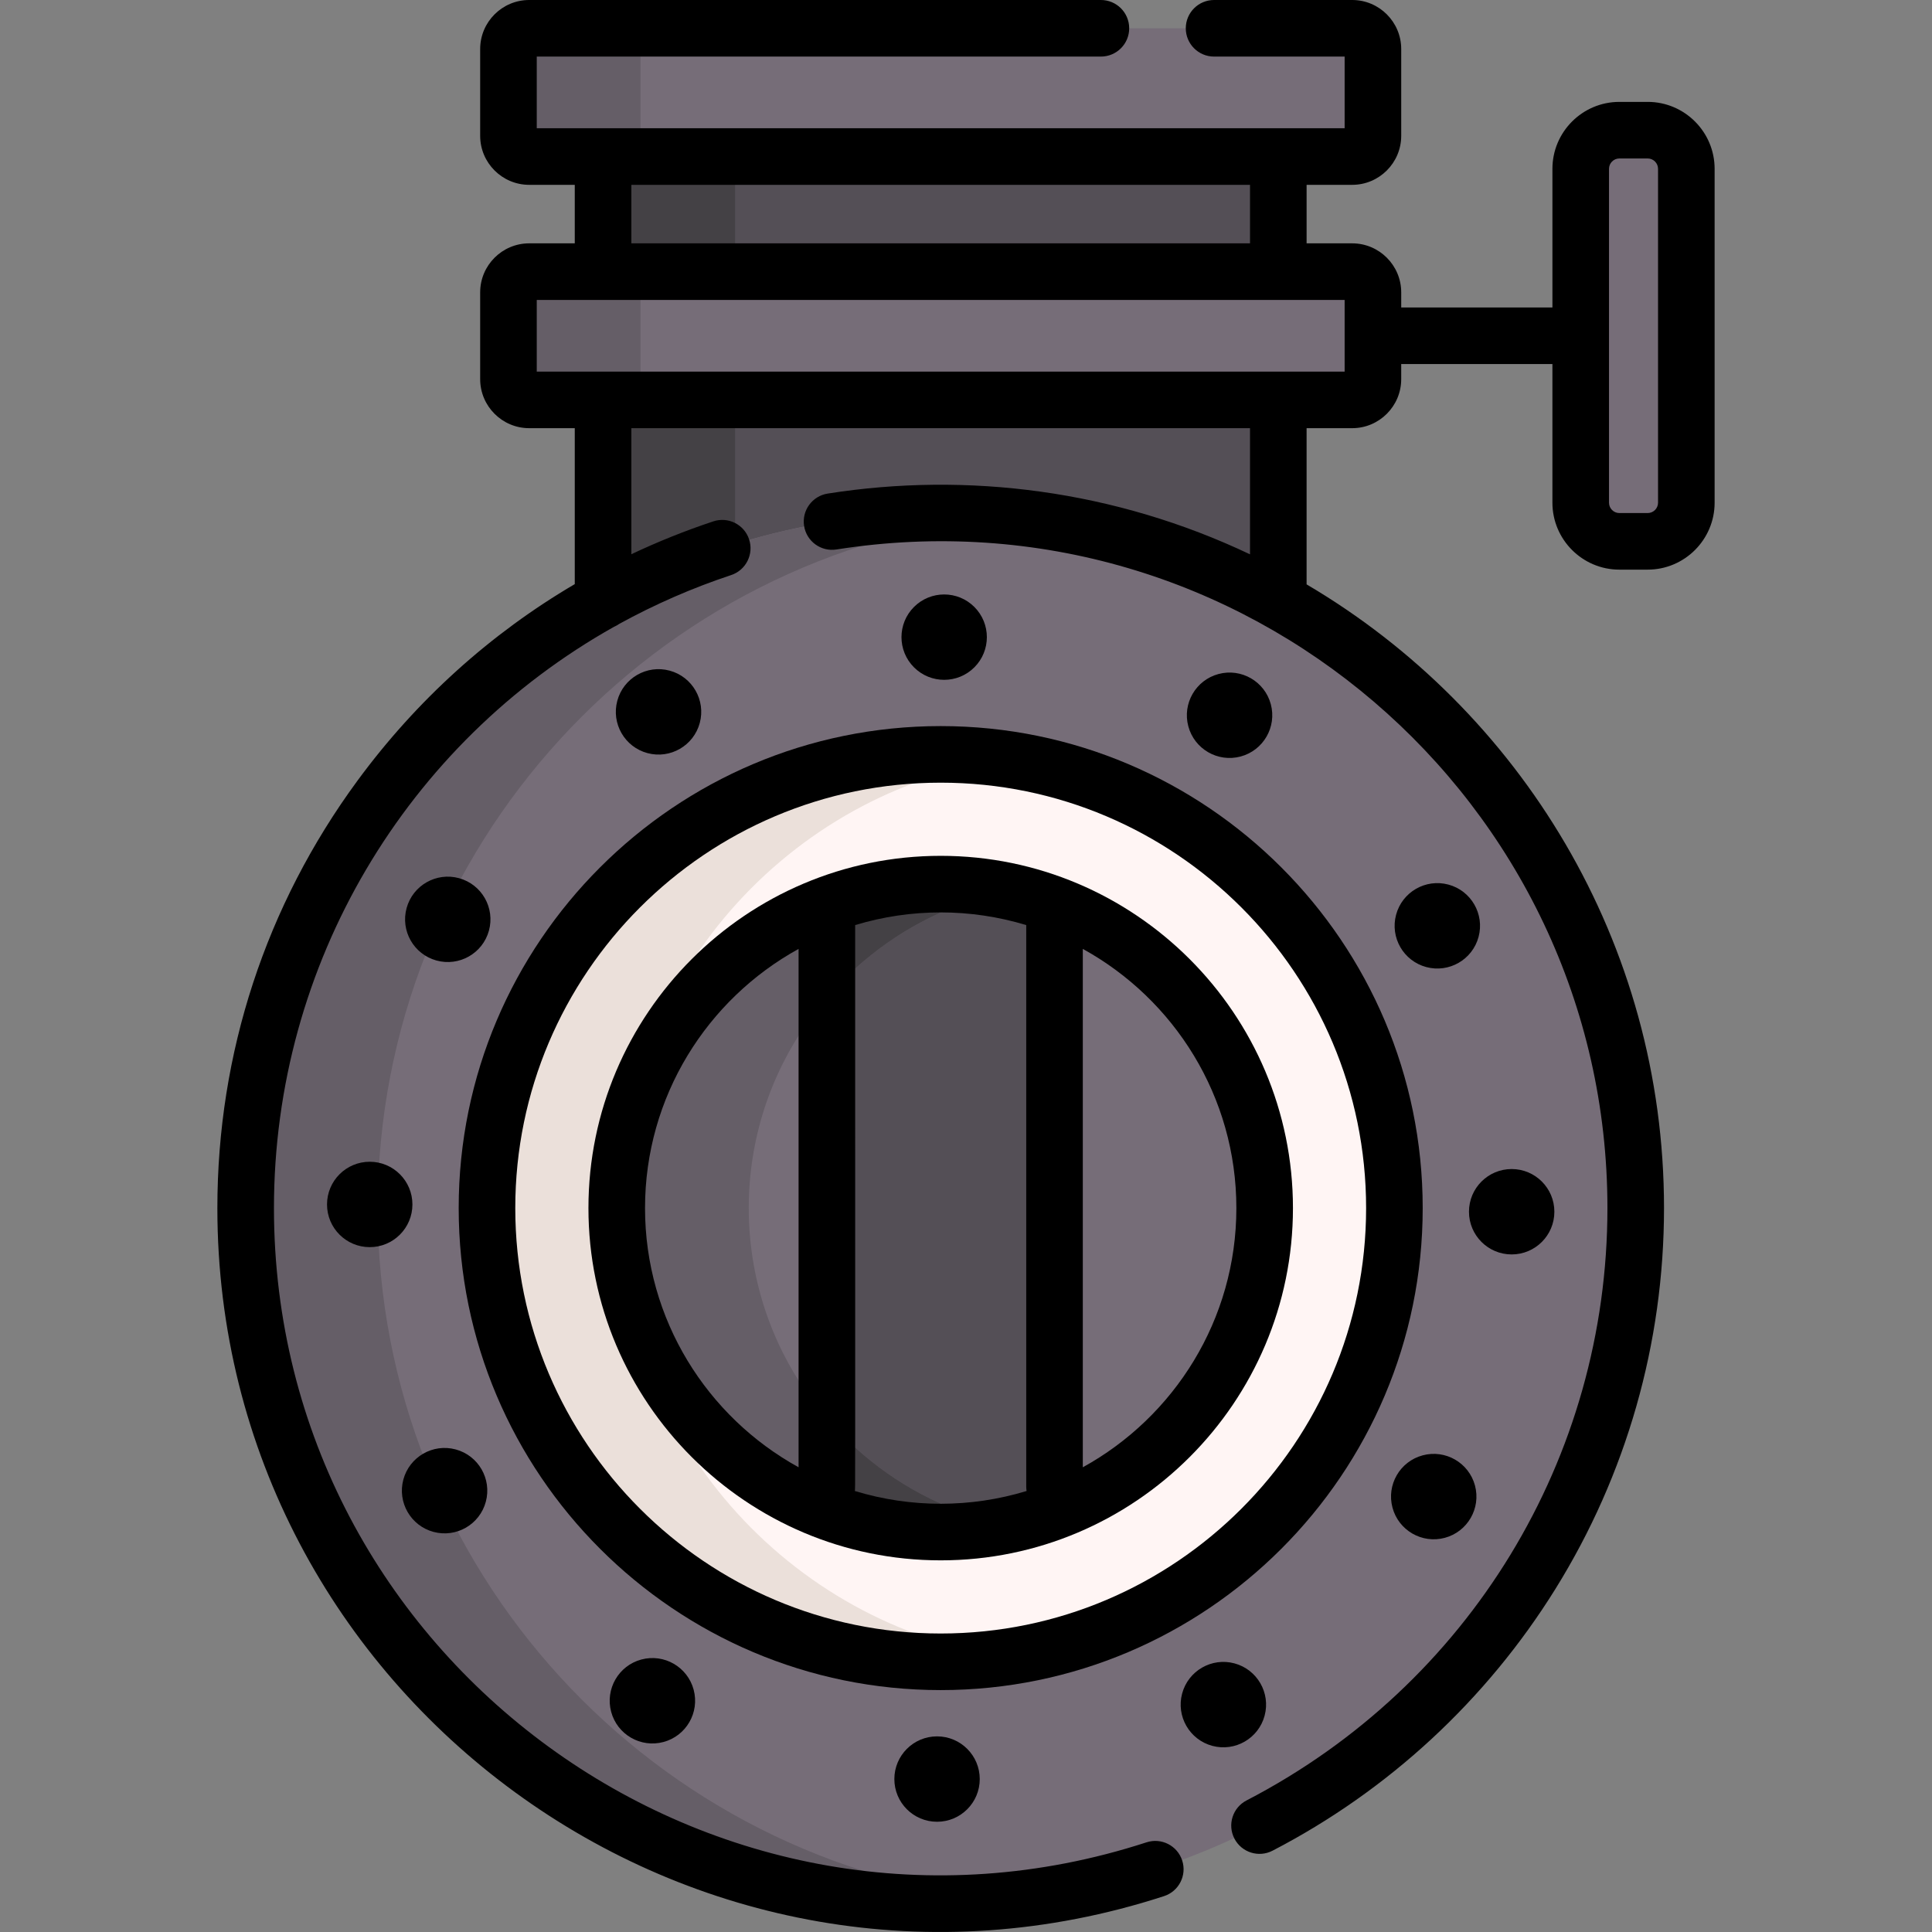 <svg id="Layer_1" enable-background="new 0 0 512 512" height="512" viewBox="0 0 512 512" width="512" xmlns="http://www.w3.org/2000/svg"><rect x="0" y="0" width="512" height="512" fill="#808080" stroke="none"/><g><path d="m159.823 24.492h178.942v149.961h-178.942z" fill="#544f56"/><path d="m418.906 44.745v88.471c0 5.659 4.588 10.247 10.247 10.247h7.498c5.659 0 10.247-4.588 10.247-10.247v-88.471c0-5.659-4.588-10.247-10.247-10.247h-7.498c-5.66.001-10.247 4.588-10.247 10.247z" fill="#766d78"/><path d="m159.819 24.493h34.989v149.965h-34.989z" fill="#444145"/><path d="m358.342 105.976h-218.096c-3.037 0-5.498-2.462-5.498-5.498v-22.993c0-3.037 2.462-5.498 5.498-5.498h218.096c3.037 0 5.498 2.462 5.498 5.498v22.993c0 3.036-2.461 5.498-5.498 5.498z" fill="#766d78"/><path d="m358.342 41.487h-218.096c-3.037 0-5.498-2.462-5.498-5.498v-22.993c0-3.037 2.462-5.498 5.498-5.498h218.096c3.037 0 5.498 2.462 5.498 5.498v22.993c0 3.036-2.461 5.498-5.498 5.498z" fill="#766d78"/><path d="m175.235 105.978h-34.989c-3.039 0-5.498-2.459-5.498-5.498v-22.993c0-3.039 2.459-5.498 5.498-5.498h34.989c-3.039 0-5.498 2.459-5.498 5.498v22.993c-.001 3.039 2.458 5.498 5.498 5.498z" fill="#655e67"/><path d="m175.235 41.487h-34.989c-3.039 0-5.498-2.459-5.498-5.498v-22.993c0-3.039 2.459-5.498 5.498-5.498h34.989c-3.039 0-5.498 2.459-5.498 5.498v22.993c-.001 3.039 2.458 5.498 5.498 5.498z" fill="#655e67"/><circle cx="249.294" cy="320.156" fill="#766d78" r="184.191"/><circle cx="249.294" cy="320.156" fill="#fff5f4" r="120.239"/><path d="m335.146 320.153c0 36.729-23.183 68.149-55.683 80.376-9.387 3.539-19.554 5.478-30.171 5.478-10.607 0-20.774-1.929-30.161-5.478-32.5-12.226-55.693-43.637-55.693-80.376 0-36.729 23.193-68.149 55.693-80.376 9.387-3.549 19.554-5.478 30.161-5.478 10.617 0 20.784 1.939 30.171 5.478 32.5 12.237 55.683 43.647 55.683 80.376z" fill="#766d78"/><path d="m266.787 503.517c-5.758.55-11.597.83-17.495.83-101.559 0-184.184-82.625-184.184-184.194 0-101.559 82.625-184.184 184.184-184.184 5.898 0 11.736.28 17.495.83-93.382 8.837-166.689 87.693-166.689 183.354-.001 95.671 73.307 174.527 166.689 183.364z" fill="#655e67"/><path d="m266.787 439.117c-5.708.85-11.557 1.28-17.495 1.28-66.3 0-120.234-53.944-120.234-120.243s53.934-120.234 120.234-120.234c5.938 0 11.786.43 17.495 1.28-58.042 8.487-102.739 58.592-102.739 118.954s44.696 110.475 102.739 118.963z" fill="#ebe0da"/><path d="m254.121 400.528c4.089 1.54 8.317 2.789 12.666 3.679-5.648 1.18-11.497 1.799-17.495 1.799-10.607 0-20.774-1.929-30.161-5.478-32.5-12.226-55.693-43.637-55.693-80.376 0-36.729 23.193-68.149 55.693-80.376 9.387-3.549 19.554-5.478 30.161-5.478 5.998 0 11.846.62 17.495 1.799-4.349.89-8.577 2.139-12.666 3.679-32.5 12.226-55.693 43.647-55.693 80.376-.001 36.74 23.192 68.15 55.693 80.376z" fill="#655e67"/><path d="m279.463 239.777v160.751c-9.387 3.539-19.554 5.478-30.171 5.478-10.607 0-20.774-1.929-30.161-5.478v-160.751c9.387-3.549 19.554-5.478 30.161-5.478 10.617 0 20.784 1.939 30.171 5.478z" fill="#544f56"/><g fill="#444145"><path d="m254.121 400.528c4.089 1.54 8.317 2.789 12.666 3.679-5.646 1.216-11.906 1.799-17.495 1.799-10.607 0-20.774-1.929-30.161-5.478v-24.533c9.337 10.878 21.334 19.405 34.99 24.533z"/><path d="m219.131 264.31v-24.533c9.387-3.549 19.554-5.478 30.161-5.478 5.634 0 11.857.585 17.495 1.799-4.349.89-8.577 2.139-12.666 3.679-13.656 5.129-25.653 13.656-34.99 24.533z"/><path d="m254.121 400.528c4.089 1.54 8.317 2.789 12.666 3.679-5.646 1.216-11.906 1.799-17.495 1.799-10.607 0-20.774-1.929-30.161-5.478v-24.533c9.337 10.878 21.334 19.405 34.99 24.533z"/><path d="m219.131 264.31v-24.533c9.387-3.549 19.554-5.478 30.161-5.478 5.634 0 11.857.585 17.495 1.799-4.349.89-8.577 2.139-12.666 3.679-13.656 5.129-25.653 13.656-34.99 24.533z"/></g><g><ellipse cx="250.26" cy="168.842" rx="11.315" ry="11.315" transform="matrix(.707 -.707 .707 .707 -46.09 226.413)"/><ellipse cx="174.473" cy="188.631" rx="11.315" ry="11.315" transform="matrix(.259 -.966 .966 .259 -52.888 308.338)"/><ellipse cx="118.735" cy="243.663" rx="11.315" ry="11.315" transform="matrix(.265 -.964 .964 .265 -147.692 293.527)"/><circle cx="97.98" cy="319.191" r="11.315"/><ellipse cx="117.769" cy="394.977" rx="11.315" ry="11.315" transform="matrix(.259 -.966 .966 .259 -294.23 406.506)"/><ellipse cx="172.8" cy="450.716" rx="11.315" ry="11.315" transform="matrix(.966 -.259 .259 .966 -110.766 60.082)"/><circle cx="248.328" cy="471.471" r="11.315"/><ellipse cx="324.115" cy="451.681" rx="11.315" ry="11.315" transform="matrix(.259 -.966 .966 .259 -196.063 647.849)"/><ellipse cx="379.853" cy="396.65" rx="11.315" ry="11.315" transform="matrix(.966 -.259 .259 .966 -89.717 111.829)"/><circle cx="400.608" cy="321.122" r="11.315"/><ellipse cx="380.819" cy="245.336" rx="11.315" ry="11.315" transform="matrix(.259 -.966 .966 .259 45.28 549.681)"/><ellipse cx="325.788" cy="189.597" rx="11.315" ry="11.315" transform="matrix(.966 -.259 .259 .966 -37.97 90.78)"/><path d="m377.03 320.157c0-70.435-57.302-127.737-127.736-127.737s-127.736 57.302-127.736 127.737c0 70.434 57.302 127.736 127.736 127.736s127.736-57.302 127.736-127.736zm-127.736 112.74c-62.165 0-112.741-50.576-112.741-112.74 0-62.166 50.575-112.741 112.741-112.741s112.741 50.575 112.741 112.741c0 62.165-50.576 112.74-112.741 112.74z"/><path d="m249.294 226.805c-51.474 0-93.351 41.877-93.351 93.352 0 51.474 41.877 93.351 93.351 93.351s93.351-41.877 93.351-93.351c0-51.475-41.877-93.352-93.351-93.352zm-78.355 93.352c0-29.562 16.46-55.346 40.693-68.687v137.373c-24.233-13.341-40.693-39.124-40.693-68.686zm55.592 74.972c.149-.974.096 7.587.096-149.973 14.768-4.472 30.543-4.479 45.334 0v148.83c0 .39.039.769.096 1.143-14.814 4.507-30.678 4.517-45.526 0zm60.425-6.286v-137.373c24.232 13.341 40.693 39.125 40.693 68.687s-16.46 55.345-40.693 68.686z"/><path d="m436.65 27.001h-7.498c-9.784 0-17.744 7.96-17.744 17.745v36.738h-40.07v-3.998c0-7.166-5.83-12.996-12.996-12.996h-12.079v-15.506h12.079c7.166 0 12.996-5.83 12.996-12.996v-22.992c0-7.166-5.83-12.996-12.996-12.996h-36.598c-4.141 0-7.498 3.356-7.498 7.498s3.357 7.498 7.498 7.498h34.599v18.993h-214.098v-18.994h149.507c4.141 0 7.498-3.356 7.498-7.498s-3.356-7.497-7.497-7.497h-151.507c-7.166 0-12.996 5.83-12.996 12.996v22.992c0 7.166 5.83 12.996 12.996 12.996h12.075v15.505h-12.075c-7.166 0-12.996 5.83-12.996 12.996v22.992c0 7.166 5.83 12.996 12.996 12.996h12.075v41.325c-22.364 13.126-41.901 30.736-57.595 52.099-24.285 33.056-37.121 72.221-37.121 113.26 0 129.499 126.905 222.673 250.878 182.337 3.938-1.281 6.091-5.512 4.81-9.449-1.281-3.938-5.511-6.093-9.449-4.81-114.179 37.144-231.243-48.606-231.243-168.078 0-64.806 35.142-123.203 90.144-154.06.483-.205.937-.462 1.362-.76 9.347-5.136 19.255-9.485 29.656-12.937 3.93-1.304 6.059-5.548 4.754-9.478s-5.546-6.056-9.478-4.754c-7.456 2.475-14.704 5.388-21.723 8.708v-33.403h163.95v33.431c-35.699-16.959-74.819-21.949-111.932-16.098-4.09.644-6.884 4.483-6.239 8.574.644 4.091 4.485 6.883 8.574 6.238 107.316-16.912 204.317 66.264 204.317 174.538 0 66.246-36.651 126.398-95.649 156.985-3.676 1.906-5.111 6.431-3.205 10.107 1.905 3.676 6.43 5.112 10.107 3.205 30.728-15.93 56.646-39.911 74.953-69.348 18.834-30.287 28.789-65.194 28.789-100.949 0-70.34-38.09-131.941-94.72-165.291v-41.392h12.079c7.166 0 12.996-5.83 12.996-12.996v-3.999h40.07v36.738c0 9.784 7.96 17.745 17.744 17.745h7.498c9.785 0 17.745-7.96 17.745-17.745v-88.471c.001-9.784-7.959-17.744-17.743-17.744zm-269.333 21.983h163.95v15.505h-163.95zm189.026 49.494h-214.098v-18.993h17.555c.007 0 .013.001.019.001s.013-.001.019-.001h178.907c.007 0 .013.001.019.001s.013-.001.019-.001h17.558v18.993zm83.056 34.738c0 1.516-1.233 2.749-2.749 2.749h-7.498c-1.516 0-2.749-1.233-2.749-2.749v-88.471c0-1.516 1.233-2.749 2.749-2.749h7.498c1.516 0 2.749 1.233 2.749 2.749z"/></g></g></svg>